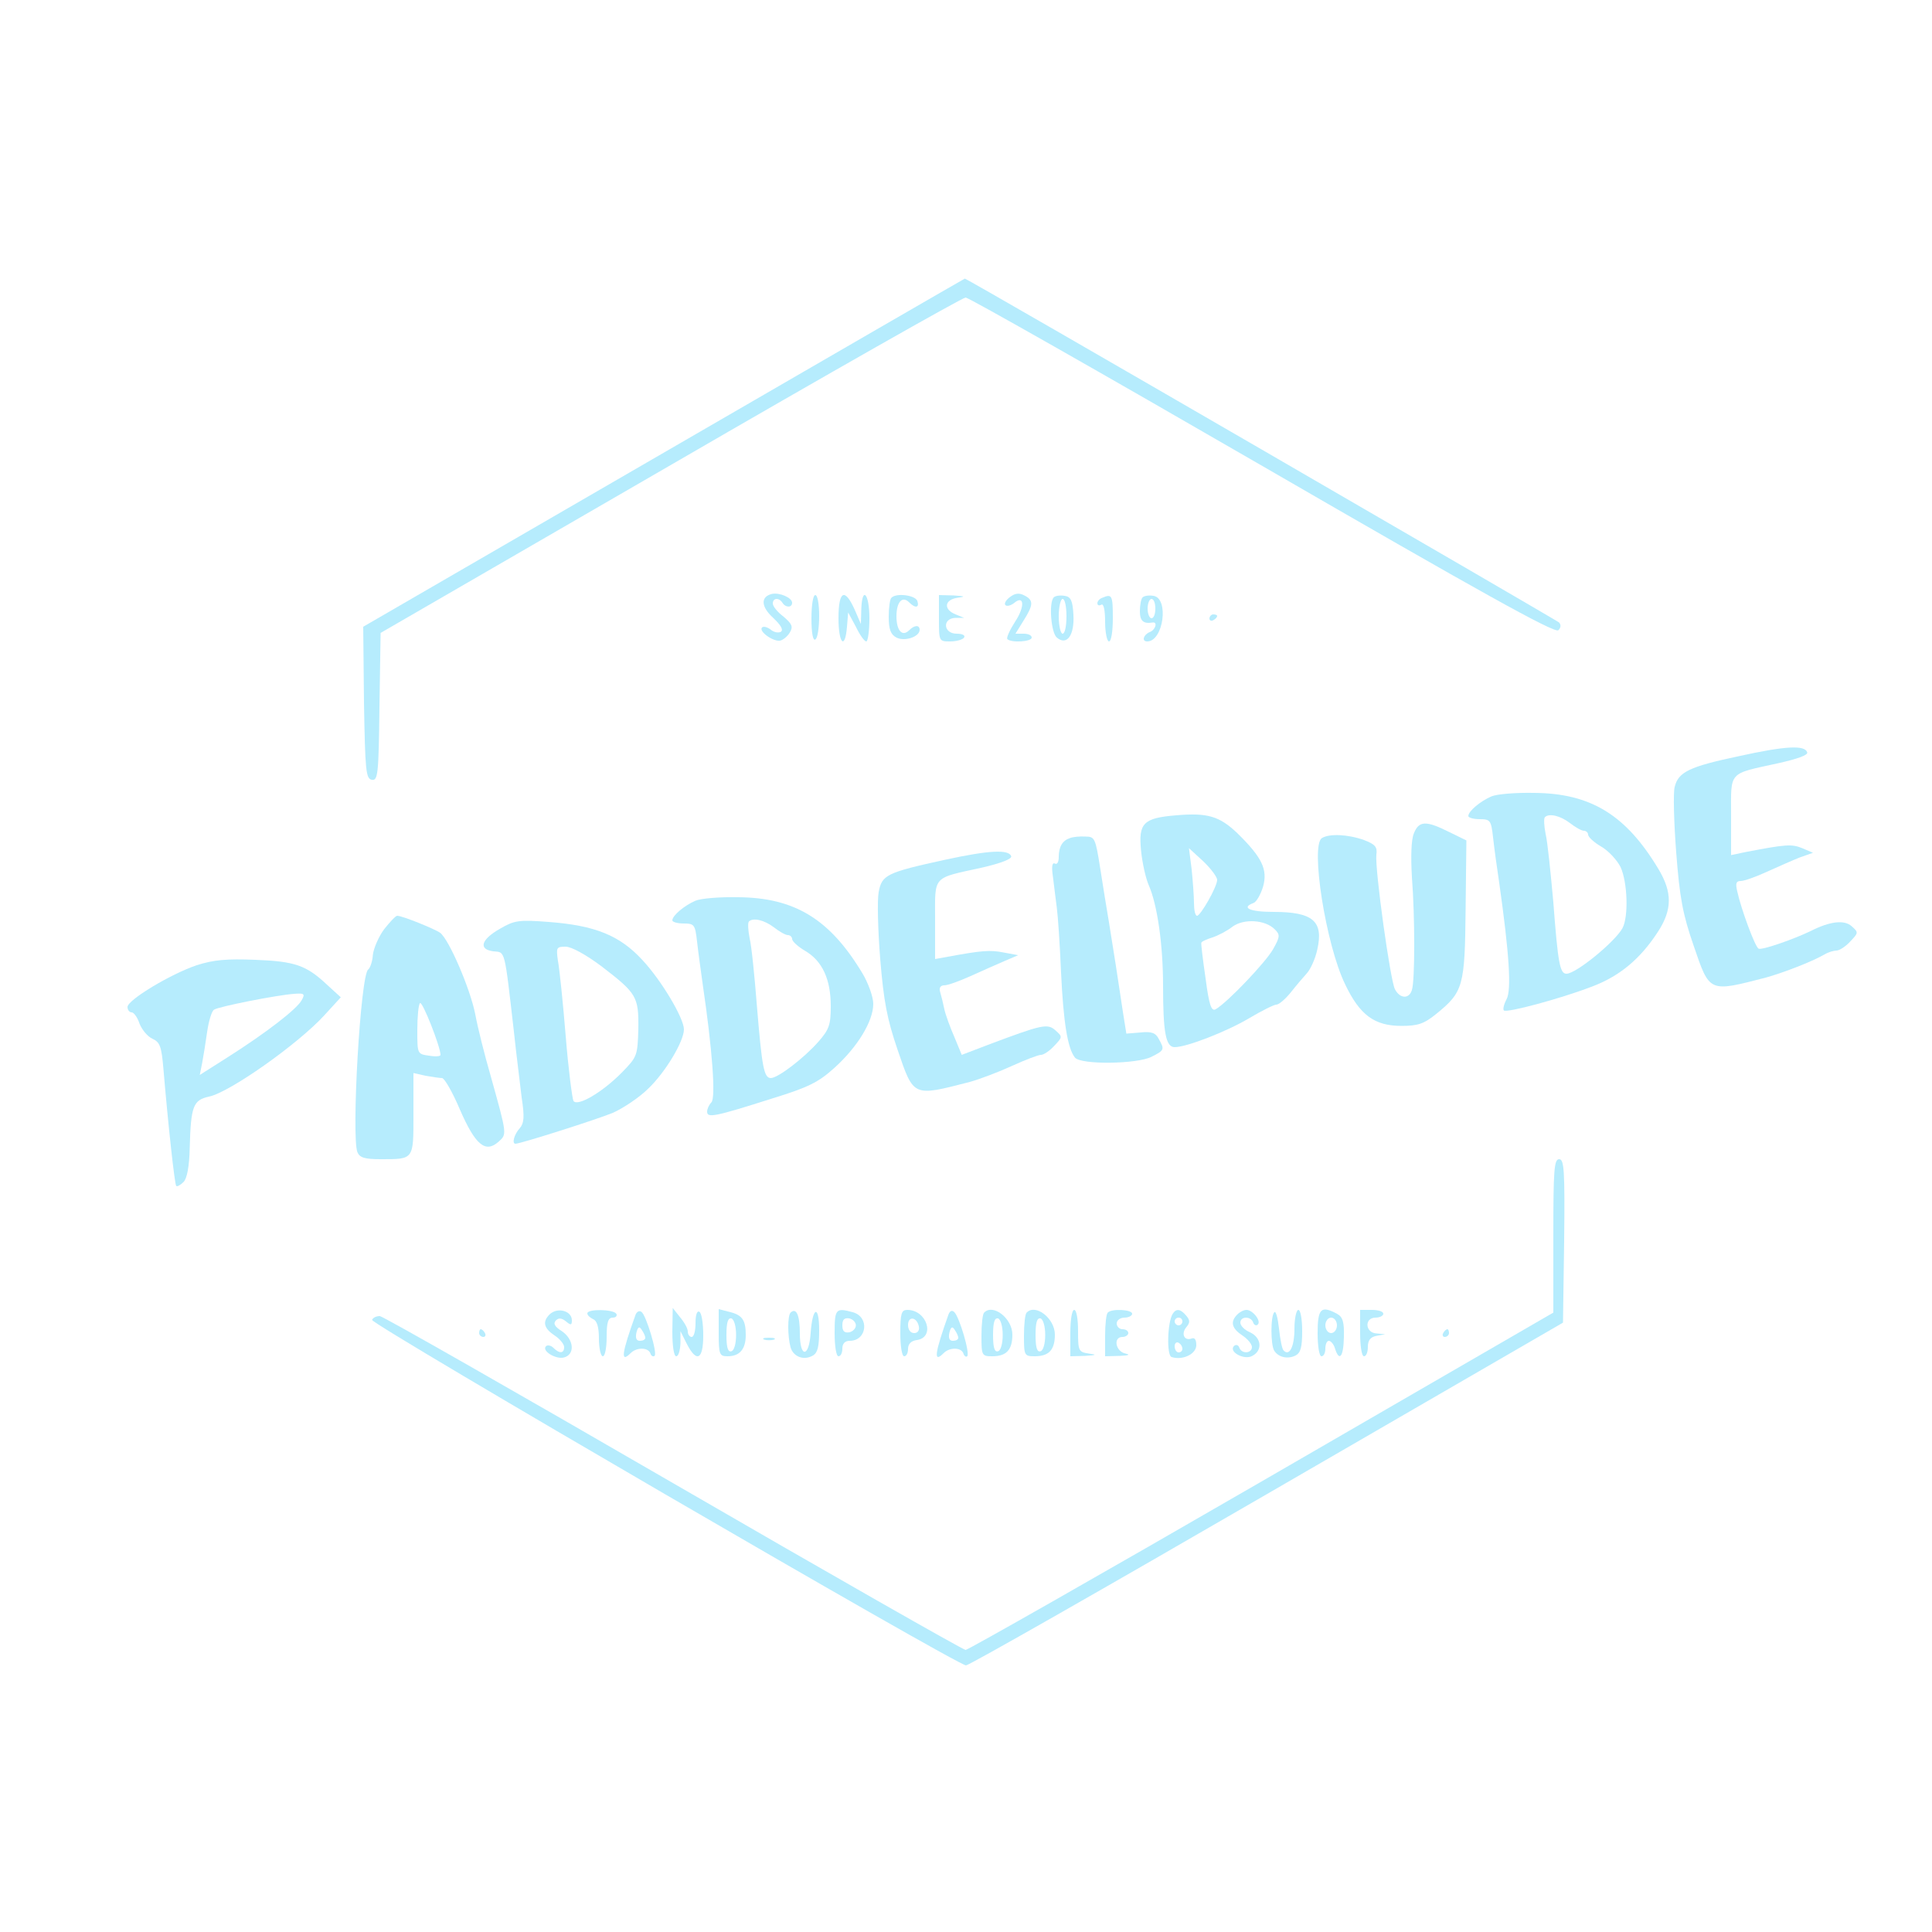 <?xml version="1.0" standalone="no"?>
<!DOCTYPE svg PUBLIC "-//W3C//DTD SVG 20010904//EN"
 "http://www.w3.org/TR/2001/REC-SVG-20010904/DTD/svg10.dtd">
<svg version="1.0" xmlns="http://www.w3.org/2000/svg"
 width="500pt" height="500pt" viewBox="0 0 500 500"
 preserveAspectRatio="xMidYMid meet">

<g transform="translate(0,500) scale(0.1,-0.1)"
fill="#b6ecfd" stroke="none">
<path d="M1717 3828 l-777 -450 2 -197 c3 -176 5 -196 20 -199 16 -3 18 13 20
188 l3 192 750 434 c412 239 756 434 764 434 8 0 353 -196 768 -436 560 -324
757 -434 766 -425 7 7 7 14 2 20 -10 8 -1535 892 -1538 890 -1 0 -352 -203
-780 -451z"/>
<path d="M1998 3463 c-30 -7 -29 -33 3 -62 20 -19 27 -31 20 -36 -7 -4 -19 -1
-27 6 -8 6 -18 9 -22 5 -9 -10 29 -37 47 -34 8 2 19 11 25 21 9 15 6 22 -16
41 -16 12 -28 27 -28 34 0 15 16 16 25 2 8 -13 25 -13 25 0 0 13 -32 27 -52
23z"/>
<path d="M2614 3455 c-10 -7 -16 -17 -12 -21 4 -4 14 -1 22 5 27 23 29 -9 3
-48 -14 -22 -23 -42 -20 -45 10 -10 63 -7 63 4 0 6 -9 10 -21 10 l-21 0 21 34
c26 41 26 53 2 65 -13 7 -24 6 -37 -4z"/>
<path d="M2100 3399 c0 -37 4 -58 10 -54 6 3 10 31 10 61 0 30 -4 54 -10 54
-6 0 -10 -27 -10 -61z"/>
<path d="M2170 3400 c0 -66 17 -83 22 -22 l3 37 20 -37 c10 -21 22 -38 27 -38
4 0 8 27 8 60 0 64 -19 85 -21 23 l-1 -38 -16 37 c-26 58 -42 49 -42 -22z"/>
<path d="M2307 3453 c-4 -3 -7 -26 -7 -49 0 -33 5 -46 20 -54 21 -11 60 2 60
20 0 13 -13 13 -27 -1 -18 -18 -33 -1 -33 36 0 37 15 54 33 36 16 -16 27 -14
21 4 -6 15 -55 21 -67 8z"/>
<path d="M2430 3400 c0 -60 0 -60 29 -60 17 0 33 5 36 10 4 6 -5 10 -19 10
-35 0 -38 40 -3 41 l22 0 -22 9 c-32 13 -29 38 5 43 22 3 20 4 -10 6 l-38 1 0
-60z"/>
<path d="M2727 3454 c-13 -14 -7 -91 8 -104 26 -22 46 6 43 59 -2 37 -7 47
-23 49 -12 2 -24 0 -28 -4z m33 -49 c0 -25 -4 -45 -10 -45 -5 0 -10 20 -10 45
0 25 5 45 10 45 6 0 10 -20 10 -45z"/>
<path d="M2853 3453 c-7 -2 -13 -9 -13 -14 0 -6 5 -7 10 -4 6 4 10 -13 10 -44
0 -28 5 -51 10 -51 6 0 10 27 10 60 0 59 -2 64 -27 53z"/>
<path d="M2957 3454 c-4 -4 -7 -20 -7 -36 0 -25 9 -33 33 -29 14 2 7 -20 -8
-25 -16 -7 -21 -24 -6 -24 42 0 57 112 16 118 -12 2 -24 0 -28 -4z m33 -29 c0
-14 -4 -25 -10 -25 -5 0 -10 11 -10 25 0 14 5 25 10 25 6 0 10 -11 10 -25z"/>
<path d="M3130 3399 c0 -5 5 -7 10 -4 6 3 10 8 10 11 0 2 -4 4 -10 4 -5 0 -10
-5 -10 -11z"/>
<path d="M4500 3043 c-128 -27 -157 -41 -166 -80 -4 -14 -2 -91 4 -169 9 -118
17 -160 45 -241 42 -123 39 -121 187 -83 43 12 117 40 152 60 10 6 24 10 31
10 7 0 23 10 35 23 22 23 22 24 4 40 -19 17 -56 13 -107 -13 -46 -22 -127 -50
-134 -45 -9 5 -45 102 -55 148 -5 21 -3 27 9 27 9 0 40 11 68 24 29 13 67 30
85 37 l34 12 -28 12 c-27 11 -42 10 -146 -10 l-38 -8 0 102 c0 117 -9 107 123
136 49 11 77 21 74 28 -6 19 -55 17 -177 -10z"/>
<path d="M3860 2939 c-28 -12 -60 -38 -60 -51 0 -4 13 -8 29 -8 28 0 30 -3 35
-47 3 -27 10 -79 16 -118 26 -184 32 -277 19 -301 -7 -13 -10 -26 -7 -29 7 -7
145 30 226 61 73 27 127 72 173 143 37 57 37 102 1 162 -84 140 -175 196 -322
197 -47 1 -96 -3 -110 -9z m203 -69 c14 -11 30 -20 36 -20 6 0 11 -5 11 -10 0
-6 15 -20 34 -31 19 -11 41 -35 50 -53 18 -39 21 -128 5 -158 -19 -35 -120
-118 -145 -118 -17 0 -22 27 -34 185 -7 77 -15 157 -20 177 -4 20 -5 39 -2 43
11 11 40 4 65 -15z"/>
<path d="M3044 2890 c-85 -7 -98 -20 -91 -91 3 -31 12 -72 20 -90 22 -50 37
-153 37 -261 0 -120 7 -158 30 -158 31 0 134 40 193 75 32 19 64 35 70 35 7 0
23 14 37 31 14 18 33 40 42 50 10 11 22 38 27 61 17 74 -11 98 -113 98 -62 0
-85 11 -52 23 8 3 19 23 25 43 12 44 -3 75 -66 137 -47 45 -78 54 -159 47z
m106 -167 c0 -18 -43 -93 -52 -93 -5 0 -8 15 -8 33 0 17 -3 57 -6 87 l-7 55
37 -34 c20 -19 36 -41 36 -48z m149 -128 c14 -14 14 -19 -4 -51 -18 -33 -119
-139 -149 -156 -11 -6 -17 11 -26 80 -7 48 -12 89 -11 92 0 3 13 9 29 14 15 5
38 17 52 28 29 21 84 18 109 -7z"/>
<path d="M3659 2843 c-7 -17 -8 -61 -5 -113 8 -102 8 -268 0 -292 -7 -24 -31
-23 -44 2 -12 23 -52 310 -48 348 3 20 -3 27 -32 38 -42 15 -90 17 -109 5 -30
-19 10 -275 60 -378 38 -80 76 -108 146 -108 42 0 58 5 90 31 70 57 74 71 76
271 l2 178 -45 22 c-60 30 -78 29 -91 -4z"/>
<path d="M2769 2831 c-19 -6 -29 -22 -29 -49 0 -13 -4 -20 -10 -17 -7 4 -9 -8
-5 -34 3 -23 7 -59 10 -80 3 -22 8 -97 11 -168 6 -128 17 -197 36 -220 15 -19
161 -17 198 2 34 17 34 19 19 46 -8 16 -19 20 -47 17 l-37 -3 -8 50 c-12 81
-26 171 -37 238 -6 34 -16 98 -23 142 -12 76 -14 80 -38 80 -15 1 -33 -1 -40
-4z"/>
<path d="M2446 2775 c-151 -33 -164 -39 -172 -84 -4 -20 -2 -98 4 -173 9 -110
18 -156 45 -235 42 -123 39 -121 187 -83 25 7 73 25 108 41 35 16 69 29 76 29
7 0 22 10 34 23 22 23 22 24 4 40 -21 19 -34 16 -175 -37 l-68 -26 -19 46
c-11 25 -23 58 -26 72 -3 15 -8 35 -11 45 -3 11 1 17 11 17 9 0 39 11 68 24
29 13 69 31 88 39 l35 15 -38 7 c-35 7 -57 5 -144 -11 l-33 -6 0 101 c0 117
-9 107 123 136 47 11 76 22 74 29 -6 18 -56 16 -171 -9z"/>
<path d="M1800 2669 c-28 -12 -60 -38 -60 -51 0 -4 13 -8 29 -8 28 0 30 -3 35
-47 3 -27 10 -77 15 -113 24 -163 34 -291 22 -303 -6 -6 -11 -17 -11 -24 0
-17 20 -13 168 34 94 29 120 42 161 79 60 54 101 121 101 166 0 18 -13 54 -28
79 -84 140 -175 196 -322 197 -47 1 -96 -3 -110 -9z m203 -69 c14 -11 30 -20
36 -20 6 0 11 -5 11 -10 0 -6 15 -20 34 -31 44 -26 66 -73 66 -143 0 -48 -4
-60 -32 -92 -38 -43 -105 -94 -123 -94 -18 0 -23 28 -36 185 -6 77 -14 157
-19 177 -4 20 -5 39 -2 43 11 11 40 4 65 -15z"/>
<path d="M994 2595 c-14 -19 -27 -49 -29 -66 -1 -17 -7 -34 -12 -38 -20 -12
-44 -432 -28 -473 6 -14 19 -18 60 -18 87 0 85 -2 85 117 l0 106 31 -7 c17 -3
37 -6 43 -6 6 0 27 -36 46 -81 40 -92 66 -114 100 -84 22 20 23 16 -20 170
-16 55 -34 127 -40 160 -13 66 -68 194 -91 211 -14 10 -98 44 -111 44 -4 0
-19 -16 -34 -35z m146 -325 c0 -4 -13 -5 -30 -2 -30 4 -30 5 -30 66 0 35 3 66
7 70 6 6 53 -113 53 -134z"/>
<path d="M1295 2597 c-50 -28 -58 -54 -18 -59 31 -3 28 9 53 -208 6 -58 16
-134 20 -170 8 -52 6 -67 -5 -80 -14 -15 -21 -40 -11 -40 13 0 211 63 252 80
27 12 69 40 92 63 44 42 92 122 92 153 0 29 -59 128 -108 180 -58 63 -122 89
-242 98 -77 6 -89 4 -125 -17z m262 -98 c91 -70 96 -78 95 -162 -2 -69 -3 -72
-42 -112 -51 -52 -116 -90 -126 -74 -3 6 -13 81 -20 168 -7 86 -16 173 -20
194 -5 35 -4 37 20 37 15 0 53 -21 93 -51z"/>
<path d="M509 2502 c-68 -23 -179 -90 -179 -108 0 -8 5 -14 11 -14 5 0 15 -13
20 -29 6 -15 20 -33 33 -39 20 -9 24 -20 29 -79 12 -143 29 -298 33 -302 2 -3
11 2 19 10 9 9 15 40 16 89 3 108 9 123 50 132 53 11 229 135 298 210 l43 47
-34 31 c-55 52 -84 62 -187 66 -75 3 -108 0 -152 -14z m272 -90 c-12 -23 -91
-84 -190 -147 l-74 -47 6 30 c3 16 9 52 13 81 4 28 12 55 18 58 12 8 163 38
208 41 25 2 28 0 19 -16z"/>
<path d="M4020 1801 l0 -198 -755 -437 c-415 -240 -760 -436 -766 -436 -6 0
-347 194 -756 431 -409 237 -751 432 -760 433 -9 0 -18 -4 -20 -10 -4 -11
1514 -894 1537 -894 8 0 359 200 780 444 l765 443 3 211 c2 184 0 212 -13 212
-13 0 -15 -28 -15 -199z"/>
<path d="M1422 1598 c-19 -19 -14 -36 13 -54 14 -9 25 -23 25 -30 0 -17 -12
-18 -28 -2 -6 6 -15 8 -19 4 -12 -12 26 -35 47 -29 29 8 25 47 -6 68 -19 12
-23 20 -15 28 7 7 15 6 26 -3 12 -10 15 -10 15 3 0 25 -38 35 -58 15z"/>
<path d="M1520 1601 c0 -5 7 -11 15 -15 10 -4 15 -20 15 -51 0 -25 5 -45 10
-45 6 0 10 23 10 50 0 39 4 50 16 50 8 0 12 5 9 10 -8 12 -75 13 -75 1z"/>
<path d="M1645 1598 c-36 -100 -40 -127 -13 -100 16 16 45 15 51 0 2 -7 7 -10
11 -7 8 7 -22 106 -34 114 -6 4 -12 0 -15 -7z m25 -60 c0 -5 -6 -8 -14 -8 -9
0 -12 7 -9 21 4 16 8 17 14 7 5 -7 9 -16 9 -20z"/>
<path d="M1740 1553 c0 -36 4 -63 10 -63 6 0 10 15 11 33 l0 32 16 -32 c26
-51 43 -42 43 21 0 30 -4 58 -10 61 -6 4 -10 -8 -10 -29 0 -20 -4 -36 -10 -36
-5 0 -10 6 -10 14 0 8 -9 24 -20 37 l-19 24 -1 -62z"/>
<path d="M1860 1551 c0 -57 2 -61 23 -61 31 0 47 18 47 55 0 39 -9 52 -43 60
l-27 7 0 -61z m45 -6 c0 -22 -5 -40 -12 -42 -9 -3 -13 9 -13 42 0 33 4 45 13
43 7 -3 12 -21 12 -43z"/>
<path d="M2046 1603 c-8 -8 -8 -61 0 -90 7 -24 34 -35 58 -21 12 7 16 23 16
65 0 67 -17 62 -22 -6 -4 -65 -28 -66 -28 -2 0 47 -9 68 -24 54z"/>
<path d="M2160 1550 c0 -33 4 -60 10 -60 6 0 10 9 10 20 0 13 7 20 19 20 45 0
52 62 8 74 -44 12 -47 9 -47 -54z m55 20 c0 -8 -8 -16 -17 -18 -13 -2 -18 3
-18 18 0 15 5 20 18 18 9 -2 17 -10 17 -18z"/>
<path d="M2330 1550 c0 -33 4 -60 10 -60 6 0 10 9 10 19 0 13 8 21 23 23 48 7
26 78 -25 78 -15 0 -18 -9 -18 -60z m48 17 c2 -10 -3 -17 -12 -17 -10 0 -16 9
-16 21 0 24 23 21 28 -4z"/>
<path d="M2455 1599 c-36 -101 -40 -128 -13 -101 16 16 45 15 51 0 2 -7 7 -11
10 -8 8 7 -20 101 -33 114 -6 6 -11 4 -15 -5z m25 -61 c0 -5 -6 -8 -14 -8 -9
0 -12 7 -9 21 4 16 8 17 14 7 5 -7 9 -16 9 -20z"/>
<path d="M2547 1603 c-4 -3 -7 -30 -7 -60 0 -51 1 -53 28 -53 37 0 52 17 52
56 0 42 -50 81 -73 57z m48 -58 c0 -22 -5 -40 -12 -42 -9 -3 -13 9 -13 42 0
33 4 45 13 43 7 -3 12 -21 12 -43z"/>
<path d="M2657 1603 c-4 -3 -7 -30 -7 -60 0 -51 1 -53 28 -53 37 0 52 17 52
56 0 42 -50 81 -73 57z m48 -58 c0 -22 -5 -40 -12 -42 -9 -3 -13 9 -13 42 0
33 4 45 13 43 7 -3 12 -21 12 -43z"/>
<path d="M2770 1550 l0 -60 38 1 c30 2 32 3 10 6 -27 4 -28 7 -28 59 0 30 -4
54 -10 54 -6 0 -10 -27 -10 -60z"/>
<path d="M2867 1603 c-4 -3 -7 -30 -7 -60 l0 -53 38 1 c23 1 28 3 15 6 -26 5
-33 43 -8 43 8 0 15 5 15 10 0 6 -7 10 -15 10 -8 0 -15 7 -15 15 0 8 9 15 20
15 11 0 20 5 20 10 0 11 -53 14 -63 3z"/>
<path d="M3035 1600 c-14 -22 -16 -108 -3 -112 28 -9 63 7 64 30 0 15 -4 21
-12 18 -19 -7 -28 12 -14 29 10 12 10 18 0 30 -15 18 -26 19 -35 5z m25 -20
c0 -5 -4 -10 -10 -10 -5 0 -10 5 -10 10 0 6 5 10 10 10 6 0 10 -4 10 -10z m0
-71 c0 -5 -4 -9 -10 -9 -5 0 -10 7 -10 16 0 8 5 12 10 9 6 -3 10 -10 10 -16z"/>
<path d="M3202 1598 c-19 -19 -14 -36 13 -54 14 -9 25 -23 25 -30 0 -17 -27
-19 -33 -1 -2 6 -8 8 -13 4 -16 -15 26 -38 47 -26 27 14 24 47 -6 61 -14 6
-25 17 -25 25 0 17 27 17 33 1 2 -7 8 -10 12 -6 10 9 -13 38 -29 38 -7 0 -17
-5 -24 -12z"/>
<path d="M3298 1604 c-10 -9 -10 -86 0 -100 11 -17 35 -22 55 -12 13 7 17 21
17 63 0 30 -4 55 -10 55 -5 0 -10 -22 -10 -49 0 -46 -13 -72 -28 -56 -4 3 -9
29 -12 57 -3 27 -8 46 -12 42z"/>
<path d="M3410 1550 c0 -33 4 -60 10 -60 6 0 10 9 10 20 0 11 4 20 9 20 5 0
13 -9 16 -20 11 -35 22 -22 23 30 1 39 -3 52 -18 60 -41 22 -50 14 -50 -50z
m50 20 c0 -11 -7 -20 -15 -20 -8 0 -15 9 -15 20 0 11 7 20 15 20 8 0 15 -9 15
-20z"/>
<path d="M3520 1550 c0 -33 4 -60 10 -60 6 0 10 11 10 24 0 18 7 26 23 29 l22
4 -22 2 c-30 1 -33 41 -3 41 11 0 20 5 20 10 0 6 -13 10 -30 10 l-30 0 0 -60z"/>
<path d="M1240 1550 c0 -5 5 -10 11 -10 5 0 7 5 4 10 -3 6 -8 10 -11 10 -2 0
-4 -4 -4 -10z"/>
<path d="M3735 1550 c-3 -5 -1 -10 4 -10 6 0 11 5 11 10 0 6 -2 10 -4 10 -3 0
-8 -4 -11 -10z"/>
<path d="M1978 1533 c6 -2 18 -2 25 0 6 3 1 5 -13 5 -14 0 -19 -2 -12 -5z"/>
</g>
</svg>
